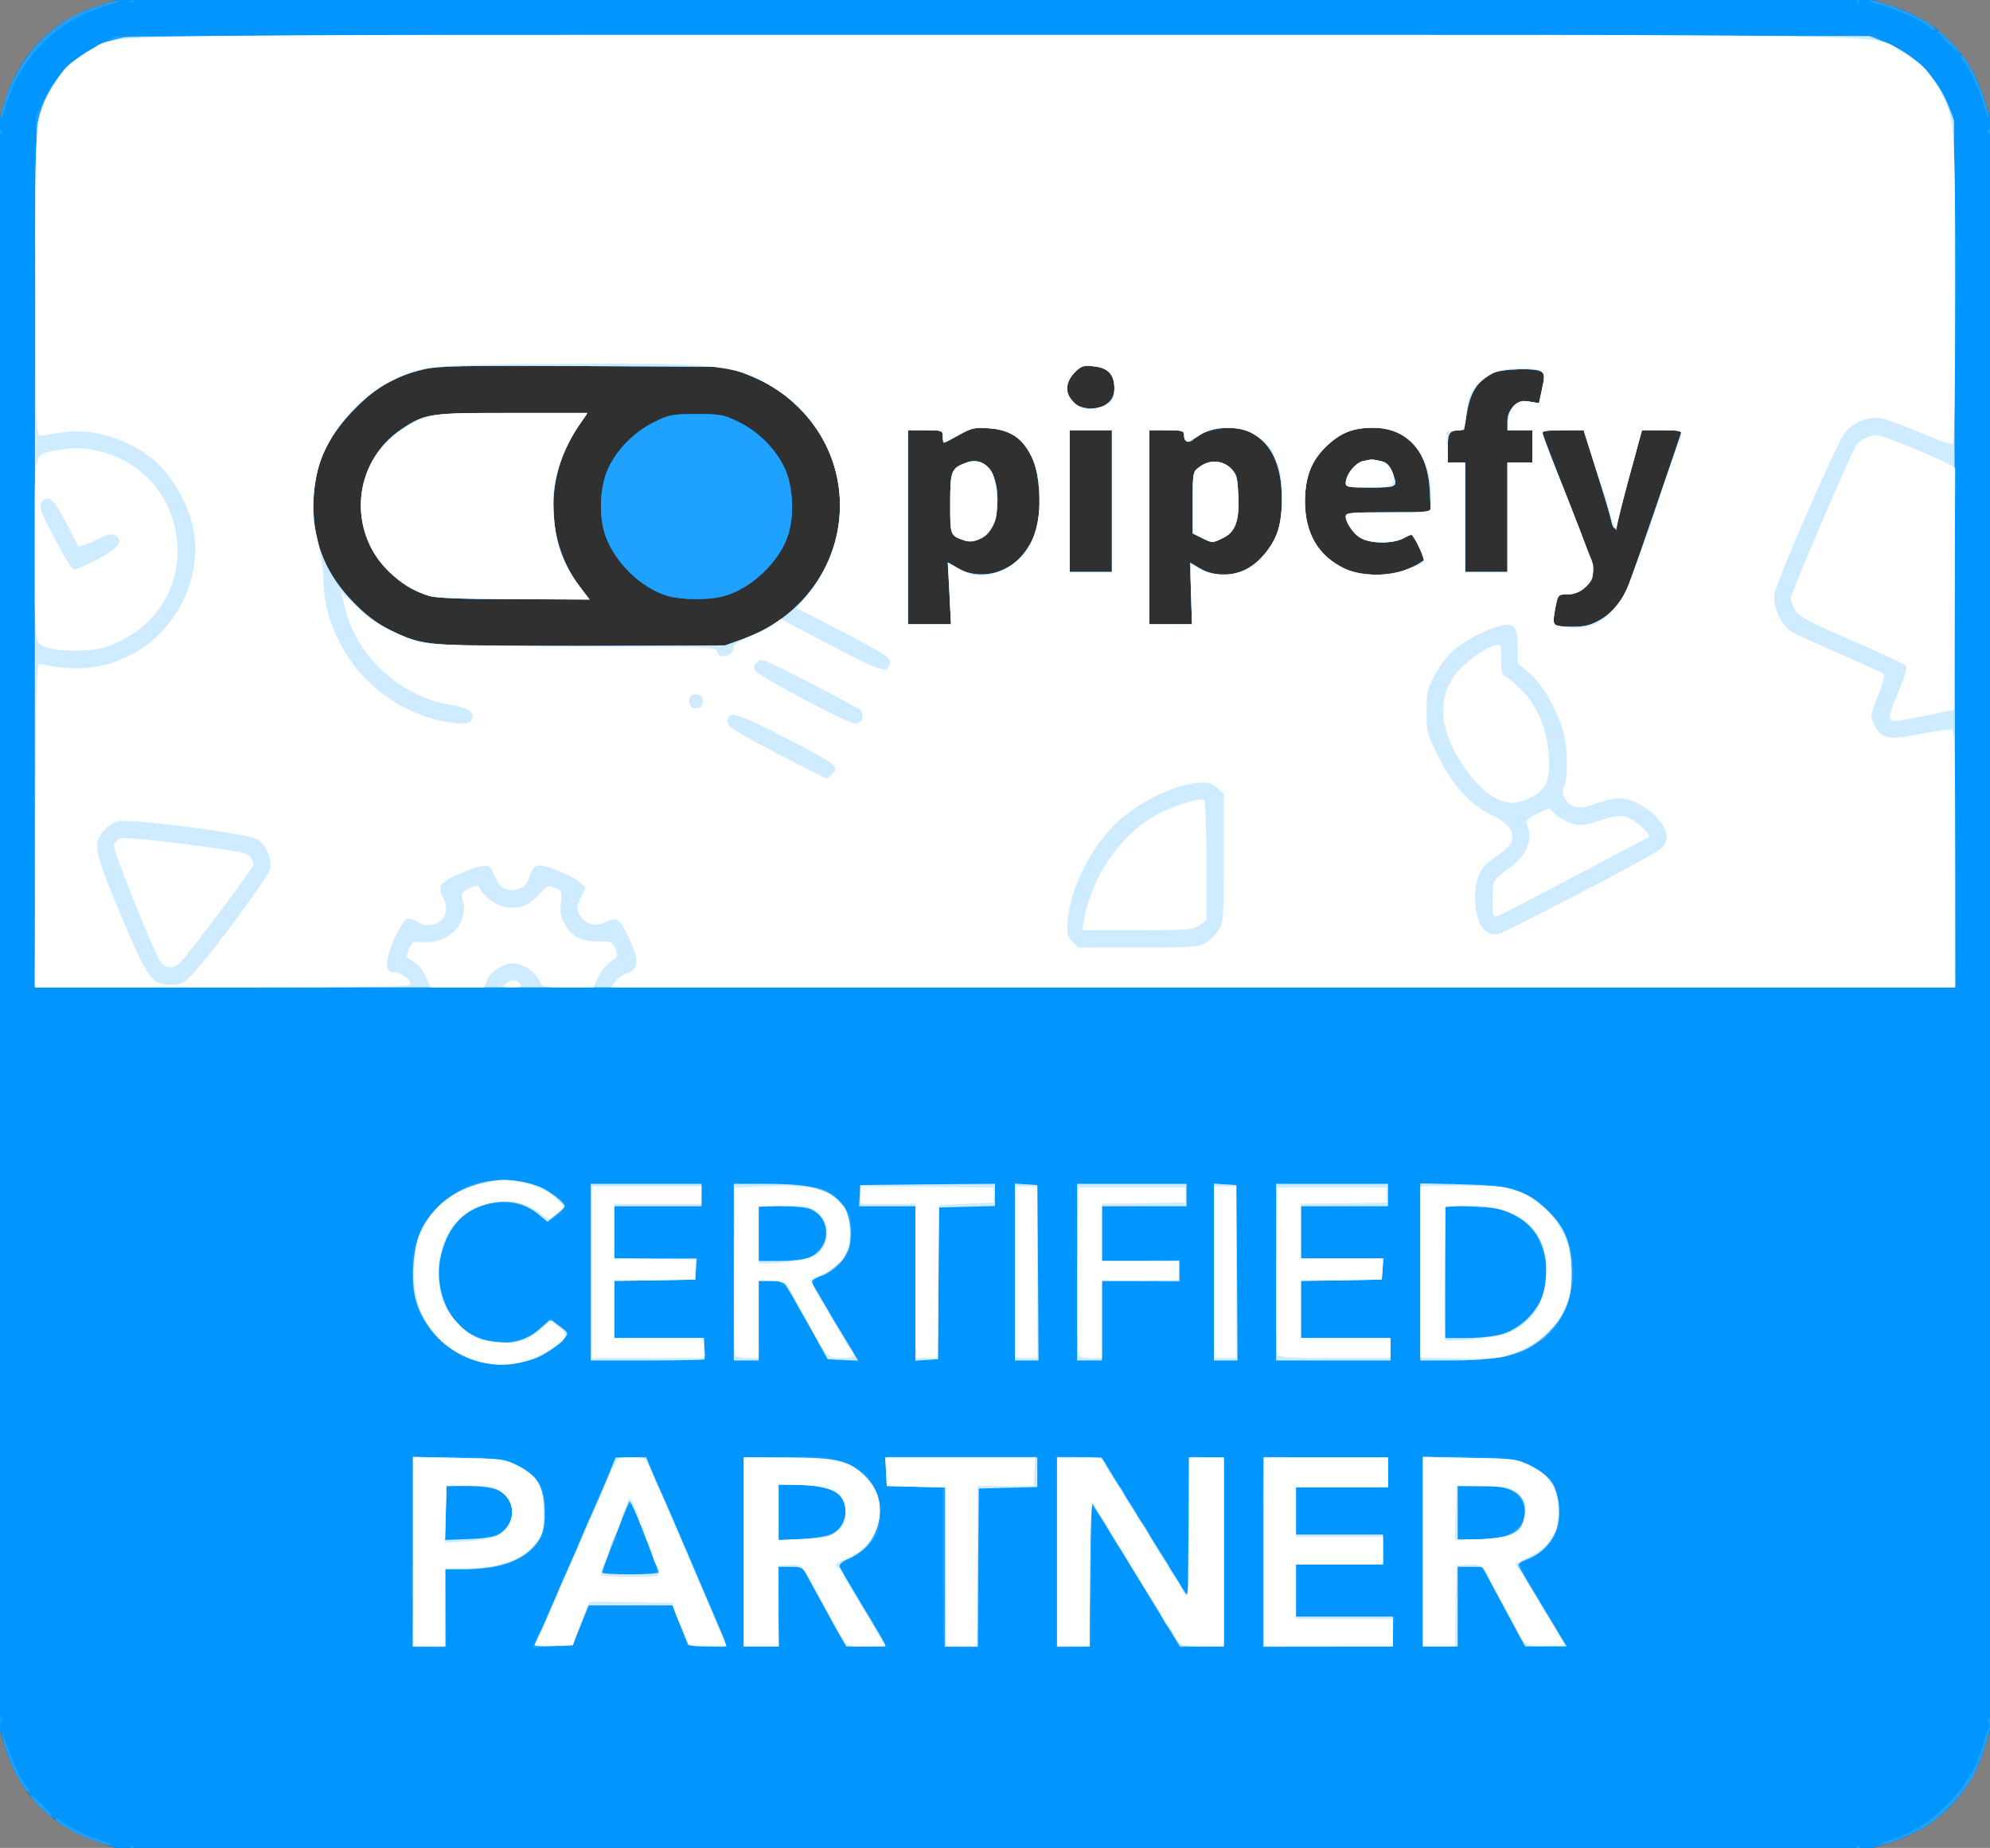 <!DOCTYPE svg PUBLIC "-//W3C//DTD SVG 20010904//EN" "http://www.w3.org/TR/2001/REC-SVG-20010904/DTD/svg10.dtd">
<svg version="1.0" xmlns="http://www.w3.org/2000/svg" width="800px" height="743px" viewBox="0 0 8000 7430" preserveAspectRatio="xMidYMid meet">
<rect x="0" y="0" width="8000" height="7430" fill="#808080" stroke="none"/>
<g id="layer101" fill="#303030" stroke="none">
 <path d="M385 7402 c-181 -61 -308 -193 -364 -376 l-21 -68 0 -3243 0 -3243 21 -68 c56 -185 191 -322 372 -379 l78 -25 3528 0 3529 0 68 21 c185 56 322 191 379 372 l25 78 0 3244 0 3244 -25 78 c-57 181 -194 316 -379 372 l-68 21 -3532 0 -3531 0 -80 -28z"/>
 </g>
<g id="layer102" fill="#0195ff" stroke="none">
 <path d="M385 7402 c-181 -61 -308 -193 -364 -376 l-21 -68 0 -3243 0 -3243 21 -68 c56 -185 191 -322 372 -379 l78 -25 3528 0 3529 0 68 21 c185 56 322 191 379 372 l25 78 0 3244 0 3244 -25 78 c-57 181 -194 316 -379 372 l-68 21 -3532 0 -3531 0 -80 -28z m2605 -4834 c401 -147 517 -633 221 -929 -63 -63 -124 -101 -220 -138 l-66 -26 -576 -3 c-497 -2 -586 -1 -645 13 -111 26 -190 70 -274 155 -119 119 -170 237 -170 395 0 153 53 278 164 390 51 52 92 82 146 109 132 64 140 65 775 63 l570 -2 75 -27z m3441 -75 c49 -26 94 -82 119 -148 16 -40 210 -605 210 -611 0 -2 -36 -4 -80 -4 l-79 0 -12 43 c-6 23 -26 97 -45 165 -18 67 -36 138 -40 157 -7 41 -19 38 -28 -7 -4 -18 -30 -106 -58 -195 l-51 -163 -85 0 c-76 0 -84 2 -79 18 2 9 50 133 106 275 112 283 114 296 59 342 -20 17 -42 25 -67 25 -37 0 -37 0 -49 56 -6 31 -9 61 -6 65 3 5 35 9 71 9 52 0 75 -5 114 -27z m-2614 -107 l-7 -125 43 25 c82 46 193 23 257 -54 53 -64 72 -133 68 -242 -6 -173 -72 -260 -204 -268 -56 -4 -69 -1 -119 27 -30 17 -57 31 -60 31 -3 0 -5 -11 -5 -25 0 -24 -2 -25 -70 -25 l-70 0 0 390 0 390 87 0 86 0 -6 -124z m971 0 l-4 -124 41 24 c84 49 188 26 259 -57 50 -59 71 -126 69 -229 -1 -131 -43 -219 -123 -260 -67 -34 -179 -22 -232 26 -20 19 -38 11 -38 -17 0 -17 -7 -19 -70 -19 l-70 0 0 390 0 390 86 0 86 0 -4 -124z m853 -91 c24 -9 54 -22 66 -31 l23 -15 -25 -49 c-14 -28 -28 -50 -31 -50 -3 0 -19 7 -35 16 -41 21 -131 20 -167 -2 -31 -18 -62 -62 -62 -88 0 -14 21 -16 171 -16 l171 0 -4 -87 c-8 -163 -90 -253 -229 -253 -76 0 -125 18 -179 67 -66 60 -93 125 -94 228 0 130 54 221 159 271 60 29 168 33 236 9z m-1171 -280 l0 -285 -85 0 -85 0 0 285 0 285 85 0 85 0 0 -285z m1590 65 l0 -220 50 0 50 0 0 -65 0 -65 -50 0 -50 0 0 -35 c0 -25 8 -44 25 -61 22 -22 32 -25 64 -19 l38 6 12 -56 c10 -43 10 -60 1 -69 -18 -18 -169 -14 -207 7 -53 29 -84 79 -96 157 -9 55 -15 70 -28 70 -42 0 -49 11 -49 71 l0 59 35 0 35 0 0 220 0 220 85 0 85 0 0 -220z m-1602 -463 c15 -14 22 -32 22 -58 0 -53 -26 -80 -82 -86 -42 -5 -50 -3 -78 25 -51 51 -34 123 33 140 42 11 77 4 105 -21z"/>
 <path d="M1725 2396 c-64 -20 -105 -45 -161 -98 -169 -160 -145 -440 48 -571 96 -65 117 -68 450 -65 l297 3 -39 57 c-131 195 -127 455 10 636 l40 52 -303 -1 c-214 0 -314 -4 -342 -13z"/>
 <path d="M2680 2395 c-103 -32 -207 -133 -245 -238 -27 -73 -25 -184 4 -259 31 -80 106 -159 189 -200 62 -31 73 -33 172 -33 99 0 110 2 172 33 83 41 158 120 189 200 28 72 31 185 6 257 -35 104 -145 209 -251 240 -61 19 -176 18 -236 0z"/>
 <path d="M3880 2174 c-61 -21 -60 -18 -60 -149 0 -134 4 -143 68 -166 70 -24 122 39 122 149 0 67 -16 117 -46 144 -22 19 -62 29 -84 22z"/>
 <path d="M4830 2162 l-35 -17 0 -124 c0 -124 0 -124 28 -144 39 -30 91 -27 125 6 24 25 27 36 30 111 5 101 -12 146 -63 170 -41 20 -42 20 -85 -2z"/>
 <path d="M5410 1943 c0 -34 39 -83 70 -89 36 -8 34 -8 71 0 22 4 34 15 44 41 27 64 26 65 -85 65 -89 0 -100 -2 -100 -17z"/>
 </g>
<g id="layer103" fill="#1ea1ff" stroke="none">
 <path d="M523 7423 c4 -3 10 -3 14 0 3 4 0 7 -7 7 -7 0 -10 -3 -7 -7z"/>
 <path d="M7463 7423 c4 -3 10 -3 14 0 3 4 0 7 -7 7 -7 0 -10 -3 -7 -7z"/>
 <path d="M365 7396 c-67 -25 -150 -74 -141 -83 3 -4 14 1 23 9 26 23 100 59 163 79 30 10 46 18 35 18 -11 0 -47 -10 -80 -23z"/>
 <path d="M7590 7401 c97 -31 163 -72 236 -145 77 -77 122 -154 150 -255 10 -34 19 -59 22 -57 8 9 -40 152 -69 203 -41 71 -109 144 -176 189 -58 38 -169 84 -201 83 -9 0 8 -8 38 -18z"/>
 <path d="M160 7265 c-24 -25 -40 -45 -34 -45 13 0 89 78 83 85 -3 2 -25 -16 -49 -40z"/>
 <path d="M84 7168 c-30 -47 -74 -159 -73 -186 0 -9 8 8 18 38 20 63 56 137 79 163 8 9 13 20 9 23 -3 3 -18 -14 -33 -38z"/>
 <path d="M1 6914 c0 -11 3 -14 6 -6 3 7 2 16 -1 19 -3 4 -6 -2 -5 -13z"/>
 <path d="M7991 6914 c0 -11 3 -14 6 -6 3 7 2 16 -1 19 -3 4 -6 -2 -5 -13z"/>
 <path d="M1655 6612 c3 -8 5 -179 5 -382 l0 -368 133 -4 c161 -4 249 7 302 40 80 51 97 82 97 182 0 106 -30 153 -126 198 -52 24 -88 29 -204 31 l-73 1 3 158 3 157 -73 0 c-56 0 -71 -3 -67 -13z m338 -441 c23 -9 43 -25 52 -44 19 -38 19 -56 0 -95 -20 -39 -98 -64 -188 -60 l-62 3 -3 108 -3 109 83 -3 c46 -2 100 -10 121 -18z"/>
 <path d="M2140 6625 c0 -4 6 -19 14 -33 14 -27 46 -96 72 -159 18 -42 37 -85 65 -148 12 -27 28 -65 35 -82 18 -42 37 -85 65 -148 12 -27 28 -63 34 -80 51 -122 46 -115 97 -115 25 0 52 -2 60 -5 8 -3 20 11 31 38 10 23 24 56 32 72 8 17 23 53 35 80 25 58 31 73 60 140 12 28 27 64 34 80 19 44 40 95 59 138 9 20 24 54 33 75 9 20 22 51 29 67 35 77 35 76 -51 73 -79 -3 -82 -5 -100 -53 -4 -11 -15 -40 -24 -65 l-16 -45 -165 -3 -165 -2 -14 27 c-7 16 -16 37 -20 48 -5 11 -15 37 -24 58 l-17 37 -64 0 c-35 0 -70 3 -79 6 -9 3 -16 3 -16 -1z m500 -312 c0 -10 -6 -30 -14 -45 -8 -15 -17 -40 -21 -57 -4 -17 -11 -33 -16 -36 -5 -4 -9 -14 -9 -23 0 -9 -7 -30 -15 -46 -8 -15 -15 -34 -15 -42 0 -23 -17 -24 -27 -1 -27 56 -43 96 -43 106 0 6 -4 19 -9 29 -19 38 -32 69 -40 100 l-10 32 110 0 c97 0 109 -2 109 -17z"/>
 <path d="M3794 6621 c-2 -2 -4 -147 -4 -322 l0 -318 -112 -3 -113 -3 -3 -60 -3 -60 306 0 305 0 0 62 0 62 -117 3 -118 3 0 320 0 320 -68 0 c-38 0 -70 -2 -73 -4z"/>
 <path d="M4245 6240 l0 -385 93 1 c103 2 93 -4 137 81 9 18 23 37 31 44 8 6 14 16 14 22 0 5 11 25 25 43 14 18 25 37 25 42 0 5 6 15 14 21 8 7 21 26 30 44 20 40 35 63 63 104 13 17 23 35 23 39 0 4 11 22 25 40 14 18 25 37 25 42 0 5 7 15 15 22 13 11 15 -20 15 -270 0 -253 2 -282 16 -276 9 3 40 6 70 6 l54 0 0 380 0 380 -74 0 c-41 0 -81 2 -88 5 -9 4 -20 -5 -28 -22 -8 -15 -24 -41 -35 -58 -12 -16 -25 -37 -28 -45 -4 -8 -16 -28 -27 -45 -11 -16 -23 -37 -27 -45 -3 -8 -16 -28 -27 -45 -24 -34 -42 -64 -52 -85 -4 -8 -17 -28 -28 -45 -25 -36 -42 -63 -55 -90 -5 -11 -21 -35 -35 -54 l-26 -34 -2 282 -3 282 -70 2 -70 2 0 -385z"/>
 <path d="M5075 6237 c0 -318 2 -386 13 -382 8 3 121 5 253 5 l239 0 0 60 0 60 -185 0 -185 0 0 95 0 95 175 0 175 0 0 60 0 60 -175 0 -175 0 0 105 0 105 198 0 199 0 -5 58 c-2 31 -5 58 -6 59 -1 1 -119 3 -261 5 l-260 3 0 -388z"/>
 <path d="M2990 6240 l0 -380 133 -2 c72 -1 152 -1 177 0 58 3 148 39 182 72 49 49 71 160 46 230 -13 37 -67 89 -115 111 -41 19 -41 19 -27 46 8 16 24 42 34 58 11 17 24 39 30 50 6 11 19 34 30 50 11 17 23 37 27 45 3 8 17 32 30 52 13 21 23 40 23 43 0 3 -36 5 -79 5 l-79 0 -23 -37 c-13 -21 -33 -56 -44 -78 -12 -22 -36 -67 -54 -100 -18 -33 -38 -70 -45 -82 -9 -19 -19 -23 -58 -23 l-48 0 0 160 0 160 -70 0 -70 0 0 -380z m327 -66 c67 -19 91 -57 77 -120 -14 -55 -55 -75 -171 -82 l-93 -5 0 112 0 111 66 0 c36 0 91 -7 121 -16z"/>
 <path d="M5720 6238 l0 -383 148 1 c197 1 246 9 309 50 70 44 83 68 90 156 4 64 2 79 -19 118 -21 40 -77 83 -133 103 -9 3 10 48 45 102 11 17 24 39 30 50 6 11 19 34 30 50 11 17 24 39 30 50 6 11 19 35 30 53 l20 33 -87 -3 -88 -3 -32 -60 c-17 -33 -43 -82 -58 -110 -14 -27 -37 -71 -51 -97 -24 -48 -25 -48 -74 -48 l-50 0 0 160 0 160 -70 0 -70 0 0 -382z m368 -85 c41 -33 51 -68 32 -112 -19 -46 -64 -65 -167 -69 l-93 -4 0 112 0 113 95 -5 c88 -5 99 -8 133 -35z"/>
 <path d="M1925 5477 c-78 -27 -124 -54 -167 -98 -72 -73 -102 -150 -101 -265 0 -79 6 -105 41 -184 21 -47 99 -119 167 -154 104 -52 254 -41 364 28 51 32 52 55 6 88 l-35 25 -34 -32 c-36 -34 -73 -47 -141 -49 -187 -6 -310 189 -241 387 7 21 18 43 24 49 7 7 12 17 12 23 0 20 49 58 110 85 35 16 118 19 163 6 22 -6 57 -28 80 -48 l40 -38 34 26 c18 14 33 29 33 34 0 21 -68 78 -119 99 -61 26 -187 35 -236 18z"/>
 <path d="M2375 5115 l0 -355 223 0 222 0 0 45 0 45 -175 0 -175 0 0 105 0 105 166 0 165 0 -3 43 -3 42 -162 3 -163 2 0 115 0 115 179 0 179 0 4 41 c2 22 2 42 -1 45 -2 2 -106 4 -230 4 l-226 0 0 -355z"/>
 <path d="M2950 5114 l0 -356 168 4 c191 5 221 15 275 89 27 36 31 50 30 103 0 35 -7 73 -16 89 -21 40 -73 84 -108 91 -32 6 -40 35 -14 56 8 7 15 17 15 22 0 8 46 88 102 176 9 15 24 39 32 55 l14 27 -58 0 c-63 0 -70 -5 -112 -90 -10 -19 -29 -53 -43 -75 -13 -22 -32 -56 -41 -75 -28 -60 -52 -80 -101 -80 l-43 0 0 160 0 160 -50 0 -50 0 0 -356z m334 -83 c30 -29 36 -42 36 -77 0 -78 -49 -104 -197 -104 l-73 0 0 111 0 111 99 -4 c98 -3 100 -4 135 -37z"/>
 <path d="M3680 5161 l0 -311 -113 0 -113 0 2 -42 2 -43 271 -3 271 -2 0 45 0 44 -112 3 -113 3 -2 305 -2 305 -46 3 -45 3 0 -310z"/>
 <path d="M4080 5114 l0 -355 45 3 45 3 3 353 2 352 -47 0 -48 0 0 -356z"/>
 <path d="M4330 5115 l0 -355 220 0 220 0 0 45 0 45 -170 0 -170 0 0 111 0 110 158 -3 157 -3 0 45 0 45 -157 -3 -158 -3 0 160 0 161 -50 0 -50 0 0 -355z"/>
 <path d="M4880 5114 l0 -355 45 3 45 3 3 353 2 352 -47 0 -48 0 0 -356z"/>
 <path d="M5130 5115 l0 -355 225 0 225 0 0 45 0 45 -175 0 -175 0 0 105 0 105 166 0 165 0 -3 43 -3 42 -162 3 -163 2 0 115 0 115 180 0 180 0 0 45 0 45 -230 0 -230 0 0 -355z"/>
 <path d="M5710 5115 l0 -356 156 2 c142 1 164 3 232 27 58 21 86 38 120 72 113 117 139 270 69 419 -22 49 -73 111 -90 111 -6 0 -20 8 -31 19 -45 40 -139 59 -303 60 l-153 2 0 -356z m333 248 c53 -15 124 -79 151 -136 26 -57 28 -141 4 -207 -30 -79 -52 -105 -113 -136 -46 -22 -73 -27 -165 -32 l-110 -5 0 267 0 267 94 -2 c51 -2 114 -9 139 -16z"/>
 <path d="M142 2218 l3 -1753 35 -69 c45 -90 126 -171 216 -216 l69 -35 3535 0 3535 0 70 35 c91 46 172 126 216 216 l34 69 3 1753 2 1752 -3860 0 -3860 0 2 -1752z m2848 350 c401 -147 517 -633 221 -929 -63 -63 -124 -101 -220 -138 l-66 -26 -576 -3 c-497 -2 -586 -1 -645 13 -111 26 -190 70 -274 155 -119 119 -170 237 -170 395 0 153 53 278 164 390 51 52 92 82 146 109 132 64 140 65 775 63 l570 -2 75 -27z m3441 -75 c49 -26 94 -82 119 -148 16 -40 210 -605 210 -611 0 -2 -36 -4 -80 -4 l-79 0 -12 43 c-6 23 -26 97 -45 165 -18 67 -36 138 -40 157 -7 41 -19 38 -28 -7 -4 -18 -30 -106 -58 -195 l-51 -163 -85 0 c-76 0 -84 2 -79 18 2 9 50 133 106 275 112 283 114 296 59 342 -20 17 -42 25 -67 25 -37 0 -37 0 -49 56 -6 31 -9 61 -6 65 3 5 35 9 71 9 52 0 75 -5 114 -27z m-2614 -107 l-7 -125 43 25 c82 46 193 23 257 -54 53 -64 72 -133 68 -242 -6 -173 -72 -260 -204 -268 -56 -4 -69 -1 -119 27 -30 17 -57 31 -60 31 -3 0 -5 -11 -5 -25 0 -24 -2 -25 -70 -25 l-70 0 0 390 0 390 87 0 86 0 -6 -124z m971 0 l-4 -124 41 24 c84 49 188 26 259 -57 50 -59 71 -126 69 -229 -1 -131 -43 -219 -123 -260 -67 -34 -179 -22 -232 26 -20 19 -38 11 -38 -17 0 -17 -7 -19 -70 -19 l-70 0 0 390 0 390 86 0 86 0 -4 -124z m853 -91 c24 -9 54 -22 66 -31 l23 -15 -25 -49 c-14 -28 -28 -50 -31 -50 -3 0 -19 7 -35 16 -41 21 -131 20 -167 -2 -31 -18 -62 -62 -62 -88 0 -14 21 -16 171 -16 l171 0 -4 -87 c-8 -163 -90 -253 -229 -253 -76 0 -125 18 -179 67 -66 60 -93 125 -94 228 0 130 54 221 159 271 60 29 168 33 236 9z m-1171 -280 l0 -285 -85 0 -85 0 0 285 0 285 85 0 85 0 0 -285z m1590 65 l0 -220 50 0 50 0 0 -65 0 -65 -50 0 -50 0 0 -35 c0 -25 8 -44 25 -61 22 -22 32 -25 64 -19 l38 6 12 -56 c10 -43 10 -60 1 -69 -18 -18 -169 -14 -207 7 -53 29 -84 79 -96 157 -9 55 -15 70 -28 70 -42 0 -49 11 -49 71 l0 59 35 0 35 0 0 220 0 220 85 0 85 0 0 -220z m-1602 -463 c15 -14 22 -32 22 -58 0 -53 -26 -80 -82 -86 -42 -5 -50 -3 -78 25 -51 51 -34 123 33 140 42 11 77 4 105 -21z"/>
 <path d="M1725 2396 c-64 -20 -105 -45 -161 -98 -169 -160 -145 -440 48 -571 96 -65 117 -68 450 -65 l297 3 -39 57 c-131 195 -127 455 10 636 l40 52 -303 -1 c-214 0 -314 -4 -342 -13z"/>
 <path d="M2680 2395 c-103 -32 -207 -133 -245 -238 -27 -73 -25 -184 4 -259 31 -80 106 -159 189 -200 62 -31 73 -33 172 -33 99 0 110 2 172 33 83 41 158 120 189 200 28 72 31 185 6 257 -35 104 -145 209 -251 240 -61 19 -176 18 -236 0z"/>
 <path d="M3880 2174 c-61 -21 -60 -18 -60 -149 0 -134 4 -143 68 -166 70 -24 122 39 122 149 0 67 -16 117 -46 144 -22 19 -62 29 -84 22z"/>
 <path d="M4830 2162 l-35 -17 0 -124 c0 -124 0 -124 28 -144 39 -30 91 -27 125 6 24 25 27 36 30 111 5 101 -12 146 -63 170 -41 20 -42 20 -85 -2z"/>
 <path d="M5410 1943 c0 -34 39 -83 70 -89 36 -8 34 -8 71 0 22 4 34 15 44 41 27 64 26 65 -85 65 -89 0 -100 -2 -100 -17z"/>
 <path d="M0 530 c0 -7 3 -10 7 -7 3 4 3 10 0 14 -4 3 -7 0 -7 -7z"/>
 <path d="M7990 530 c0 -7 3 -10 7 -7 3 4 3 10 0 14 -4 3 -7 0 -7 -7z"/>
 <path d="M6 453 c40 -166 140 -304 277 -382 51 -29 186 -75 194 -67 3 2 -21 12 -53 21 -193 56 -343 206 -399 398 -17 58 -31 80 -19 30z"/>
 <path d="M7975 424 c-18 -64 -58 -149 -83 -177 -8 -9 -13 -20 -9 -23 11 -11 67 91 92 170 14 43 24 81 21 83 -2 3 -12 -22 -21 -53z"/>
 <path d="M7825 170 c-21 -22 -36 -42 -34 -45 3 -2 25 16 49 40 24 25 40 45 34 45 -5 0 -27 -18 -49 -40z"/>
 <path d="M7755 110 c-11 -17 -120 -68 -184 -86 -34 -10 -59 -19 -57 -22 9 -9 152 40 203 70 52 29 73 48 54 48 -5 0 -13 -5 -16 -10z"/>
 <path d="M523 3 c4 -3 10 -3 14 0 3 4 0 7 -7 7 -7 0 -10 -3 -7 -7z"/>
 <path d="M7463 3 c4 -3 10 -3 14 0 3 4 0 7 -7 7 -7 0 -10 -3 -7 -7z"/>
 </g>
<g id="layer104" fill="#cfebff" stroke="none">
 <path d="M1660 6239 l0 -381 183 4 c175 3 184 4 237 30 72 36 102 81 108 159 6 82 -4 124 -40 165 -56 64 -151 94 -295 94 l-63 0 0 155 0 155 -65 0 -65 0 0 -381z m351 -72 c69 -46 61 -147 -13 -178 -19 -8 -69 -14 -118 -14 l-85 0 -3 109 -3 108 98 -4 c71 -3 105 -9 124 -21z"/>
 <path d="M2150 6616 c0 -3 13 -35 30 -70 16 -36 41 -94 56 -128 14 -35 37 -87 50 -116 13 -29 36 -80 50 -115 14 -34 38 -89 53 -122 15 -33 41 -93 57 -132 l29 -73 61 0 62 0 15 38 c8 20 27 64 42 97 36 77 265 616 265 621 0 3 -34 4 -77 2 l-76 -3 -32 -80 -32 -80 -169 0 -168 0 -32 80 -33 80 -75 3 c-42 2 -76 1 -76 -2z m498 -294 c-1 -5 -27 -72 -57 -151 -30 -78 -57 -138 -61 -134 -7 9 -110 275 -110 286 0 4 52 7 116 7 64 0 114 -4 112 -8z"/>
 <path d="M2990 6240 l0 -380 168 0 c205 0 257 12 318 74 54 54 71 110 56 185 -15 69 -50 115 -112 143 -34 15 -48 28 -45 37 3 8 46 81 95 163 50 82 90 151 90 154 0 2 -36 4 -79 4 l-79 0 -35 -62 c-53 -96 -82 -148 -113 -205 -28 -53 -28 -53 -76 -53 l-48 0 0 160 0 160 -70 0 -70 0 0 -380z m353 -71 c55 -25 74 -105 37 -152 -24 -30 -90 -47 -185 -47 l-65 0 0 111 0 112 93 -5 c50 -3 105 -11 120 -19z"/>
 <path d="M3800 6300 l0 -319 -117 -3 -118 -3 -3 -57 -3 -58 306 0 305 0 0 60 0 59 -117 3 -118 3 -3 318 -2 317 -65 0 -65 0 0 -320z"/>
 <path d="M4250 6240 l0 -380 89 0 89 0 173 280 174 281 3 -281 2 -280 70 0 70 0 0 380 0 380 -88 0 -88 0 -179 -292 -180 -293 -3 293 -2 292 -65 0 -65 0 0 -380z"/>
 <path d="M5080 6240 l0 -380 250 0 250 0 0 60 0 60 -185 0 -185 0 0 95 0 95 175 0 175 0 0 60 0 60 -175 0 -175 0 0 105 0 105 195 0 195 0 0 60 0 60 -260 0 -260 0 0 -380z"/>
 <path d="M5720 6239 l0 -381 188 4 c182 3 188 4 245 31 73 36 106 83 114 161 10 99 -41 185 -132 217 -19 7 -34 18 -31 24 2 6 47 82 99 168 l95 157 -83 0 -83 0 -87 -160 -86 -160 -50 0 -49 0 0 160 0 160 -70 0 -70 0 0 -381z m319 -60 c64 -13 91 -45 91 -104 0 -73 -60 -105 -197 -105 l-73 0 0 110 0 110 65 0 c35 0 87 -5 114 -11z"/>
 <path d="M1925 5475 c-121 -31 -229 -140 -256 -259 -18 -81 -8 -200 23 -266 79 -172 300 -252 483 -176 34 15 95 63 95 76 0 5 -16 21 -35 35 l-34 27 -38 -31 c-55 -44 -119 -58 -190 -43 -105 22 -170 89 -199 205 -21 79 -6 173 36 240 79 126 256 155 360 60 l40 -35 35 22 c19 12 35 26 35 32 0 18 -64 71 -115 94 -66 30 -163 38 -240 19z"/>
 <path d="M2375 5115 l0 -355 223 0 222 0 0 45 0 45 -175 0 -175 0 0 105 0 105 166 0 165 0 -3 43 -3 42 -162 3 -163 2 0 115 0 115 179 0 179 0 4 41 c2 22 2 42 -1 45 -2 2 -106 4 -230 4 l-226 0 0 -355z"/>
 <path d="M2950 5115 l0 -355 130 0 c189 0 260 21 313 91 22 31 33 101 23 154 -9 48 -65 108 -116 125 -29 10 -39 18 -35 28 3 8 46 82 95 164 l90 149 -62 -3 -61 -3 -49 -90 c-27 -49 -68 -120 -89 -157 l-40 -68 -49 0 -50 0 0 160 0 160 -50 0 -50 0 0 -355z m304 -59 c90 -38 90 -162 -1 -197 -13 -5 -65 -9 -114 -9 l-89 0 0 110 0 110 85 0 c51 0 99 -6 119 -14z"/>
 <path d="M3680 5161 l0 -311 -113 0 -113 0 2 -42 2 -43 271 -3 271 -2 0 45 0 44 -112 3 -113 3 -2 305 -2 305 -46 3 -45 3 0 -310z"/>
 <path d="M4080 5114 l0 -355 45 3 45 3 3 353 2 352 -47 0 -48 0 0 -356z"/>
 <path d="M4330 5115 l0 -355 220 0 220 0 0 45 0 45 -170 0 -170 0 0 110 0 110 155 0 155 0 0 40 0 40 -155 0 -155 0 0 160 0 160 -50 0 -50 0 0 -355z"/>
 <path d="M4880 5114 l0 -355 45 3 45 3 3 353 2 352 -47 0 -48 0 0 -356z"/>
 <path d="M5130 5115 l0 -355 225 0 225 0 0 45 0 45 -175 0 -175 0 0 105 0 105 166 0 165 0 -3 43 -3 42 -162 3 -163 2 0 115 0 115 180 0 180 0 0 45 0 45 -230 0 -230 0 0 -355z"/>
 <path d="M5710 5114 l0 -356 168 4 c197 6 249 21 332 95 76 68 103 128 108 238 5 106 -16 176 -73 242 -84 99 -186 133 -397 133 l-138 0 0 -356z m329 250 c74 -22 144 -91 165 -163 19 -66 20 -101 3 -167 -18 -70 -59 -118 -125 -151 -49 -24 -72 -28 -164 -32 l-108 -3 0 266 0 266 88 0 c51 0 111 -7 141 -16z"/>
 <path d="M140 2261 c0 -1120 4 -1727 10 -1762 34 -178 172 -316 351 -349 36 -7 1214 -9 3534 -8 l3480 3 60 24 c120 47 213 140 258 258 l22 58 3 1743 2 1742 -3860 0 -3860 0 0 -1709z m2850 307 c401 -147 517 -633 221 -929 -63 -63 -124 -101 -220 -138 l-66 -26 -576 -3 c-497 -2 -586 -1 -645 13 -111 26 -190 70 -274 155 -119 119 -170 237 -170 395 0 153 53 278 164 390 51 52 92 82 146 109 132 64 140 65 775 63 l570 -2 75 -27z m3441 -75 c49 -26 94 -82 119 -148 16 -40 210 -605 210 -611 0 -2 -36 -4 -80 -4 l-79 0 -12 43 c-6 23 -26 97 -45 165 -18 67 -36 138 -40 157 -7 41 -19 38 -28 -7 -4 -18 -30 -106 -58 -195 l-51 -163 -85 0 c-76 0 -84 2 -79 18 2 9 50 133 106 275 112 283 114 296 59 342 -20 17 -42 25 -67 25 -37 0 -37 0 -49 56 -6 31 -9 61 -6 65 3 5 35 9 71 9 52 0 75 -5 114 -27z m-2614 -107 l-7 -125 43 25 c82 46 193 23 257 -54 53 -64 72 -133 68 -242 -6 -173 -72 -260 -204 -268 -56 -4 -69 -1 -119 27 -30 17 -57 31 -60 31 -3 0 -5 -11 -5 -25 0 -24 -2 -25 -70 -25 l-70 0 0 390 0 390 87 0 86 0 -6 -124z m971 0 l-4 -124 41 24 c84 49 188 26 259 -57 50 -59 71 -126 69 -229 -1 -131 -43 -219 -123 -260 -67 -34 -179 -22 -232 26 -20 19 -38 11 -38 -17 0 -17 -7 -19 -70 -19 l-70 0 0 390 0 390 86 0 86 0 -4 -124z m853 -91 c24 -9 54 -22 66 -31 l23 -15 -25 -49 c-14 -28 -28 -50 -31 -50 -3 0 -19 7 -35 16 -41 21 -131 20 -167 -2 -31 -18 -62 -62 -62 -88 0 -14 21 -16 171 -16 l171 0 -4 -87 c-8 -163 -90 -253 -229 -253 -76 0 -125 18 -179 67 -66 60 -93 125 -94 228 0 130 54 221 159 271 60 29 168 33 236 9z m-1171 -280 l0 -285 -85 0 -85 0 0 285 0 285 85 0 85 0 0 -285z m1590 65 l0 -220 50 0 50 0 0 -65 0 -65 -50 0 -50 0 0 -35 c0 -25 8 -44 25 -61 22 -22 32 -25 64 -19 l38 6 12 -56 c10 -43 10 -60 1 -69 -18 -18 -169 -14 -207 7 -53 29 -84 79 -96 157 -9 55 -15 70 -28 70 -42 0 -49 11 -49 71 l0 59 35 0 35 0 0 220 0 220 85 0 85 0 0 -220z m-1602 -463 c15 -14 22 -32 22 -58 0 -53 -26 -80 -82 -86 -42 -5 -50 -3 -78 25 -51 51 -34 123 33 140 42 11 77 4 105 -21z"/>
 <path d="M1725 2396 c-64 -20 -105 -45 -161 -98 -169 -160 -145 -440 48 -571 96 -65 117 -68 450 -65 l297 3 -39 57 c-131 195 -127 455 10 636 l40 52 -303 -1 c-214 0 -314 -4 -342 -13z"/>
 <path d="M3880 2174 c-61 -21 -60 -18 -60 -149 0 -134 4 -143 68 -166 70 -24 122 39 122 149 0 67 -16 117 -46 144 -22 19 -62 29 -84 22z"/>
 <path d="M4830 2162 l-35 -17 0 -124 c0 -124 0 -124 28 -144 39 -30 91 -27 125 6 24 25 27 36 30 111 5 101 -12 146 -63 170 -41 20 -42 20 -85 -2z"/>
 <path d="M5410 1943 c0 -34 39 -83 70 -89 36 -8 34 -8 71 0 22 4 34 15 44 41 27 64 26 65 -85 65 -89 0 -100 -2 -100 -17z"/>
 </g>
<g id="layer105" fill="#ffffff" stroke="none">
 <path d="M1660 6239 l0 -381 183 4 c175 4 184 5 238 32 84 43 104 79 104 186 0 85 -1 88 -37 132 -50 61 -143 93 -270 93 l-88 0 0 158 0 157 -65 0 -65 0 0 -381z m344 -68 c75 -47 73 -141 -3 -181 -27 -13 -57 -18 -121 -16 l-85 1 -3 114 -3 114 91 -6 c66 -4 100 -11 124 -26z"/>
 <path d="M2150 6614 c0 -3 7 -18 14 -32 8 -15 23 -45 32 -67 29 -70 55 -129 69 -160 7 -16 21 -48 31 -70 40 -94 56 -132 69 -160 7 -16 21 -48 31 -70 90 -212 78 -195 143 -195 62 0 51 -12 103 110 11 25 25 59 33 75 7 17 20 46 28 65 8 19 22 51 30 70 34 78 48 112 60 143 8 17 21 48 30 67 9 19 25 58 37 85 12 28 25 59 30 70 5 11 14 32 20 48 l10 27 -76 0 c-62 0 -76 -3 -80 -17 -4 -10 -15 -38 -26 -63 -12 -25 -24 -56 -28 -70 l-6 -25 -167 -3 -167 -2 -12 27 c-6 16 -21 55 -33 88 l-22 60 -76 3 c-43 2 -77 0 -77 -4z m500 -293 c0 -11 -4 -22 -9 -26 -5 -3 -12 -19 -16 -36 -4 -17 -13 -42 -21 -57 -8 -15 -14 -35 -14 -44 0 -9 -4 -20 -10 -23 -5 -3 -10 -14 -10 -23 -1 -9 -9 -35 -20 -57 -16 -34 -20 -37 -25 -20 -4 11 -11 28 -16 37 -5 10 -9 23 -9 29 0 11 -22 67 -41 101 -5 10 -9 23 -9 30 -1 7 -9 31 -20 53 -10 22 -16 43 -14 47 3 5 57 8 120 8 106 0 114 -1 114 -19z"/>
 <path d="M2990 6239 l0 -380 173 2 c191 2 236 11 296 58 67 53 92 128 71 209 -16 60 -80 129 -132 143 -38 10 -47 22 -27 34 5 4 15 17 20 28 5 12 18 36 29 52 11 17 24 39 30 50 6 11 19 34 30 50 11 17 24 39 30 50 6 11 19 35 30 53 l20 32 -78 0 c-90 0 -69 23 -200 -222 -56 -105 -60 -109 -109 -106 l-45 3 1 163 2 162 -71 0 -70 0 0 -381z m374 -82 c31 -24 36 -33 36 -70 0 -83 -47 -113 -183 -116 l-87 -2 0 112 0 111 99 -4 c89 -3 102 -6 135 -31z"/>
 <path d="M3800 6300 l0 -319 -117 -3 -118 -3 -3 -57 -3 -58 301 0 301 0 -3 58 -3 57 -113 0 -112 0 0 323 0 322 -65 0 -65 0 0 -320z"/>
 <path d="M4250 6240 l0 -380 90 0 c84 0 91 2 100 23 11 25 26 49 57 94 13 17 23 35 23 39 0 4 11 22 25 40 14 18 25 37 25 42 0 5 6 15 14 21 8 7 21 26 30 44 20 40 35 63 63 104 13 17 23 35 23 39 0 4 11 22 25 40 14 18 25 37 25 42 0 5 7 15 15 22 13 11 15 -20 15 -269 l0 -281 70 0 70 0 0 380 0 380 -83 0 c-69 0 -87 -3 -100 -18 -10 -10 -17 -23 -17 -29 0 -6 -6 -16 -14 -22 -8 -7 -22 -26 -31 -44 -23 -45 -37 -68 -61 -102 -11 -17 -24 -37 -27 -45 -4 -8 -16 -28 -27 -45 -11 -16 -23 -37 -27 -45 -3 -8 -16 -28 -27 -45 -25 -35 -43 -64 -52 -85 -4 -8 -17 -28 -29 -45 -12 -16 -26 -39 -31 -50 -6 -13 -10 85 -12 278 l-2 297 -65 0 -65 0 0 -380z"/>
 <path d="M5080 6240 l0 -380 250 0 250 0 0 60 0 60 -185 0 -185 0 0 100 0 100 175 0 175 0 0 55 0 55 -175 0 -175 0 0 110 0 110 195 0 195 0 0 55 0 55 -260 0 -260 0 0 -380z"/>
 <path d="M5720 6239 l0 -381 188 4 c184 3 188 4 246 33 83 42 109 83 110 178 0 63 -3 77 -28 115 -21 30 -46 50 -88 70 l-58 29 18 24 c10 13 22 31 25 39 4 8 16 29 27 45 11 17 24 39 30 50 6 11 19 34 30 50 11 17 24 39 30 50 6 11 17 31 25 45 l14 25 -70 3 c-83 3 -92 -2 -126 -73 -14 -27 -40 -77 -59 -110 -18 -33 -41 -77 -50 -98 -18 -40 -40 -51 -95 -45 l-34 3 -3 163 -2 162 -65 0 -65 0 0 -381z m351 -67 c39 -15 46 -24 59 -81 6 -24 4 -43 -5 -61 -22 -43 -56 -54 -168 -54 l-102 -1 -3 108 -3 108 92 -2 c53 -1 108 -8 130 -17z"/>
 <path d="M1945 5479 c-181 -42 -286 -182 -280 -372 3 -105 15 -147 58 -208 54 -78 121 -119 230 -144 54 -13 80 -14 127 -5 69 12 135 44 166 79 l21 25 -25 23 c-14 13 -29 23 -33 23 -5 0 -29 -14 -53 -32 -57 -39 -128 -48 -210 -24 -108 32 -178 130 -183 258 -3 100 17 156 80 221 46 48 59 56 114 67 35 7 83 10 108 8 44 -5 61 -14 121 -63 l32 -26 31 26 c40 34 31 52 -46 97 -91 52 -172 67 -258 47z"/>
 <path d="M5853 5462 l-143 -3 0 -344 0 -345 133 -2 c175 -2 202 0 263 23 74 28 137 87 176 167 29 58 33 77 34 151 1 47 -3 97 -9 111 -29 72 -39 89 -81 131 -49 51 -128 94 -191 106 -22 5 -104 7 -182 5z m194 -97 c104 -34 162 -115 168 -237 5 -87 -15 -150 -63 -201 -52 -55 -163 -87 -273 -79 l-68 5 -3 264 c-2 146 -1 267 2 270 10 11 187 -6 237 -22z"/>
 <path d="M2380 5115 l0 -345 220 0 220 0 0 35 0 35 -175 0 -175 0 0 110 0 110 163 2 162 3 0 40 0 40 -162 3 -163 2 0 115 0 115 180 0 180 0 0 40 0 40 -225 0 -225 0 0 -345z"/>
 <path d="M2955 5447 c-3 -6 -4 -161 -3 -342 l3 -330 135 -5 c177 -7 249 13 298 79 40 55 38 170 -4 220 -18 21 -79 60 -122 77 -5 2 17 48 38 79 11 17 27 44 35 60 9 17 24 44 35 60 11 17 24 40 29 52 5 11 15 24 20 28 6 3 11 13 11 21 0 10 -13 14 -49 14 -56 0 -57 -1 -149 -170 -14 -25 -32 -58 -40 -75 -27 -55 -42 -65 -94 -65 l-48 0 0 155 0 155 -45 0 c-27 0 -48 -5 -50 -13z m250 -378 c33 -6 68 -17 78 -24 49 -34 57 -120 14 -162 -30 -31 -72 -39 -169 -35 l-78 4 0 114 0 114 48 0 c27 0 75 -5 107 -11z"/>
 <path d="M3680 5150 l0 -310 -110 0 -110 0 0 -35 0 -35 268 2 267 3 0 30 0 30 -110 5 -110 5 -3 308 -2 307 -45 0 -45 0 0 -310z"/>
 <path d="M4080 5115 l0 -345 45 0 45 0 0 345 0 345 -45 0 -45 0 0 -345z"/>
 <path d="M4335 5447 c-3 -6 -4 -161 -3 -342 l3 -330 215 0 215 0 0 30 0 30 -167 3 -168 2 0 115 0 115 155 0 155 0 0 40 0 40 -155 0 -155 0 0 155 0 155 -45 0 c-27 0 -48 -5 -50 -13z"/>
 <path d="M4880 5115 l0 -345 45 0 45 0 0 345 0 345 -45 0 -45 0 0 -345z"/>
 <path d="M5135 5447 c-3 -6 -4 -161 -3 -342 l3 -330 220 0 220 0 0 30 0 30 -172 3 -173 2 0 110 0 110 166 0 165 0 -3 43 -3 42 -162 3 -163 2 0 115 0 115 180 0 180 0 0 40 0 40 -225 0 c-172 0 -227 -3 -230 -13z"/>
 <path d="M142 3318 c3 -575 5 -653 18 -649 136 32 250 22 359 -32 181 -89 291 -298 261 -494 -14 -92 -69 -200 -135 -268 -99 -102 -265 -158 -397 -136 -35 6 -72 12 -83 13 -20 3 -20 -4 -23 -597 -3 -675 -2 -680 69 -805 45 -77 63 -95 144 -142 129 -74 -202 -68 3645 -68 3847 0 3516 -6 3645 68 81 47 99 65 144 142 71 124 71 124 71 814 0 412 -3 617 -10 621 -6 4 -68 -19 -139 -49 -79 -34 -143 -56 -165 -56 -52 0 -99 22 -130 61 -34 43 -276 599 -283 649 -7 50 28 125 70 150 16 10 105 51 196 90 91 40 170 76 175 80 4 5 -6 44 -24 87 -32 79 -32 80 -16 115 28 59 57 65 187 39 61 -12 117 -20 125 -17 12 5 14 87 14 521 l0 515 -2701 0 -2701 0 14 -22 c8 -13 30 -28 49 -34 46 -16 49 -52 11 -135 -39 -86 -50 -94 -96 -72 -44 21 -83 10 -105 -29 -14 -23 -13 -30 4 -68 l19 -42 -26 -23 c-29 -25 -127 -65 -158 -65 -21 0 -30 11 -45 55 -11 34 -49 51 -89 41 -20 -5 -32 -19 -47 -53 -19 -44 -20 -45 -55 -40 -20 3 -65 20 -100 36 -70 33 -76 45 -49 98 35 71 -41 132 -109 88 -13 -9 -30 -13 -38 -10 -19 8 -51 66 -73 133 -18 56 -11 82 24 82 23 0 61 28 61 46 0 12 -104 14 -755 14 l-755 0 2 -652z m632 599 c74 -78 306 -393 312 -423 8 -39 -17 -98 -50 -119 -34 -23 -518 -85 -563 -73 -17 5 -43 22 -57 39 -44 51 -37 84 69 337 109 260 125 282 202 282 42 0 51 -4 87 -43z m4074 -127 c18 -11 41 -34 52 -52 19 -31 20 -51 20 -289 l0 -256 -26 -24 c-20 -19 -35 -24 -70 -22 -109 4 -280 94 -366 193 -91 104 -154 241 -165 357 -5 57 -4 66 17 88 l23 25 241 0 c223 0 243 -2 274 -20z m1507 -201 c171 -88 318 -170 328 -181 28 -32 21 -73 -19 -117 -42 -48 -107 -81 -156 -81 -20 0 -61 10 -92 21 -64 25 -98 20 -122 -16 -13 -20 -14 -31 -5 -56 16 -46 13 -157 -5 -220 -26 -90 -83 -187 -135 -232 l-48 -41 0 -64 c1 -78 -12 -96 -60 -88 -49 8 -148 58 -197 100 -22 19 -56 63 -75 98 -31 58 -34 70 -34 149 0 82 2 90 47 181 57 115 132 197 212 234 59 27 86 55 86 89 -1 27 -16 45 -71 83 -58 39 -79 82 -79 161 0 101 37 158 95 146 11 -2 160 -77 330 -166z m-3011 -475 c33 -32 25 -38 -198 -153 -185 -96 -221 -106 -221 -61 0 22 21 36 195 127 107 56 198 102 202 103 4 0 14 -7 22 -16z m-1447 -220 c12 -31 -12 -48 -87 -60 -203 -34 -378 -197 -424 -392 l-14 -61 62 59 c61 60 136 102 238 137 48 16 108 18 629 21 563 3 577 3 582 22 9 36 73 15 65 -20 -2 -7 26 -25 65 -41 37 -15 81 -37 97 -49 l29 -21 203 107 c209 109 229 115 236 66 3 -17 -25 -35 -186 -119 l-189 -98 45 -55 c211 -258 156 -635 -118 -818 -157 -105 -230 -114 -865 -109 -551 4 -563 5 -694 70 -119 59 -233 186 -281 315 -12 31 -25 95 -29 142 -7 72 -4 99 16 183 12 54 23 122 23 150 1 266 195 508 459 572 80 19 130 19 138 -1z m1568 -5 c4 -13 2 -26 -6 -34 -8 -7 -100 -57 -206 -111 -184 -95 -193 -98 -210 -81 -14 13 -15 21 -7 34 14 22 372 212 401 212 14 1 24 -7 28 -20z m-640 -69 c0 -18 -6 -26 -23 -28 -13 -2 -25 3 -28 12 -10 26 4 48 28 44 17 -2 23 -10 23 -28z m3577 -307 c15 -3 49 -27 75 -53 39 -39 55 -66 82 -141 19 -52 40 -107 46 -124 7 -16 41 -115 75 -220 35 -104 67 -194 71 -199 5 -6 9 -18 9 -28 0 -16 -10 -18 -80 -18 l-79 0 -12 43 c-6 23 -26 97 -45 165 -18 67 -36 139 -40 158 l-7 37 -13 -32 c-7 -17 -16 -48 -20 -69 -4 -20 -10 -41 -14 -47 -4 -5 -24 -65 -45 -132 l-39 -123 -83 0 c-46 0 -83 3 -83 7 0 9 45 131 70 188 9 22 39 96 65 165 26 69 54 140 62 158 30 68 -21 142 -97 142 -37 0 -38 1 -46 48 -14 77 -14 76 41 83 28 3 57 4 65 2 8 -3 27 -7 42 -10z m-2585 -127 l-6 -124 50 28 c42 22 58 26 102 22 53 -5 110 -36 153 -83 70 -78 86 -279 31 -392 -39 -78 -86 -110 -173 -115 -56 -4 -69 -1 -119 27 -30 17 -57 31 -60 31 -3 0 -5 -11 -5 -25 0 -24 -2 -25 -70 -25 l-70 0 0 390 0 390 87 0 86 0 -6 -124z m971 -1 c-3 -111 -2 -123 12 -112 49 41 147 49 209 17 52 -26 106 -92 128 -154 23 -67 23 -227 -1 -271 -9 -16 -16 -35 -16 -40 0 -18 -49 -64 -90 -85 -27 -14 -59 -20 -101 -20 -51 0 -68 5 -106 30 -47 32 -63 32 -63 -1 0 -17 -7 -19 -70 -19 l-70 0 0 390 0 390 86 0 86 0 -4 -125z m869 -96 c32 -12 62 -25 66 -29 8 -7 -38 -110 -49 -110 -3 0 -17 6 -32 14 -48 25 -146 21 -182 -7 -24 -18 -50 -59 -50 -79 0 -17 14 -18 170 -18 155 0 170 -2 171 -17 5 -66 3 -93 -7 -133 -30 -123 -110 -190 -225 -190 -76 0 -125 18 -179 67 -66 60 -93 125 -94 228 0 130 54 221 159 271 67 32 170 33 252 3z m-1187 -274 l0 -285 -85 0 -85 0 0 285 0 285 85 0 85 0 0 -285z m1590 65 l0 -220 50 0 50 0 0 -65 0 -65 -50 0 -49 0 3 -42 c5 -56 35 -82 86 -73 l37 6 12 -57 c12 -53 12 -59 -5 -71 -21 -16 -114 -17 -167 -2 -48 13 -112 70 -121 107 -4 15 -10 50 -12 77 -3 28 -7 51 -9 53 -1 1 -19 3 -39 4 -27 1 -35 5 -31 15 3 8 5 37 5 64 l0 49 35 0 35 0 0 220 0 220 85 0 85 0 0 -220z m-1603 -457 c18 -12 23 -25 23 -58 0 -59 -24 -86 -82 -92 -42 -5 -50 -3 -78 25 -41 41 -41 84 1 123 26 25 36 27 72 22 23 -3 52 -12 64 -20z"/>
 <path d="M645 3867 c-32 -50 -192 -450 -187 -469 2 -11 14 -23 26 -27 12 -5 124 5 265 24 205 26 246 34 257 50 8 10 14 24 14 31 0 11 -250 346 -293 392 -27 29 -62 28 -82 -1z"/>
 <path d="M4356 3708 c31 -184 148 -354 301 -436 62 -33 169 -66 184 -56 5 3 9 113 9 244 l0 239 -26 20 c-25 20 -39 21 -250 21 l-223 0 5 -32z"/>
 <path d="M6006 3683 c-8 -8 -8 -116 0 -137 3 -9 28 -31 55 -51 80 -57 104 -117 76 -185 -5 -11 7 -21 43 -38 l48 -23 25 25 c13 13 43 30 65 37 36 10 50 9 107 -10 77 -25 97 -26 133 -7 30 16 78 63 71 71 -4 3 -419 222 -589 310 -15 8 -30 11 -34 8z"/>
 <path d="M6012 3209 c-55 -28 -122 -105 -167 -193 -60 -118 -58 -218 5 -304 32 -44 118 -107 160 -117 25 -6 26 -5 25 55 0 51 3 63 20 72 11 6 41 32 66 57 62 64 101 160 106 266 5 97 -13 135 -80 165 -54 25 -82 25 -135 -1z"/>
 <path d="M1725 2396 c-105 -32 -197 -113 -240 -209 -76 -167 -23 -357 127 -457 103 -69 113 -70 450 -70 l300 0 -16 23 c-44 61 -79 129 -101 200 -20 67 -23 93 -19 175 6 129 34 208 109 306 l35 47 -302 -2 c-207 -1 -316 -5 -343 -13z"/>
 <path d="M3880 2174 c-61 -21 -60 -18 -60 -149 0 -134 4 -143 66 -165 39 -14 77 0 99 34 22 32 31 153 16 199 -19 57 -77 96 -121 81z"/>
 <path d="M4830 2162 l-35 -17 0 -124 c0 -124 0 -124 28 -144 39 -30 91 -27 125 6 24 25 27 36 30 111 5 101 -12 146 -63 170 -41 20 -42 20 -85 -2z"/>
 <path d="M5410 1943 c0 -34 39 -83 70 -89 36 -8 34 -8 71 0 35 7 64 59 48 88 -8 15 -24 18 -99 18 -79 0 -90 -2 -90 -17z"/>
 <path d="M1711 3926 c-12 -28 -31 -50 -50 -61 -30 -15 -30 -16 -18 -48 13 -30 16 -32 60 -29 102 8 183 -79 157 -168 -8 -29 -6 -32 27 -48 32 -15 37 -15 41 -2 10 28 63 69 98 76 58 11 99 -3 139 -47 35 -39 38 -40 66 -29 28 12 29 15 24 59 -4 34 -1 55 12 80 29 56 65 76 135 76 57 0 61 2 72 30 12 28 11 31 -20 52 -18 13 -40 41 -50 63 l-18 40 -103 0 c-100 0 -104 -1 -113 -24 -11 -30 -53 -63 -91 -71 -41 -9 -100 22 -119 62 l-15 33 -107 0 -107 0 -20 -44z"/>
 <path d="M2034 3955 c25 -19 40 -19 56 0 11 13 6 15 -31 15 -41 -1 -43 -2 -25 -15z"/>
 <path d="M7597 2887 c-3 -7 13 -55 35 -106 27 -65 36 -96 29 -105 -6 -6 -103 -52 -217 -101 -173 -75 -210 -95 -226 -120 -10 -16 -18 -39 -18 -51 0 -20 235 -570 262 -613 14 -23 50 -41 83 -41 21 0 208 75 284 114 l31 17 -2 486 -3 487 -110 23 c-130 26 -141 27 -148 10z"/>
 <path d="M217 2610 c-84 -21 -77 15 -77 -400 0 -422 -11 -380 101 -401 50 -9 81 -9 129 -1 394 70 472 591 116 768 -61 30 -86 36 -152 39 -44 3 -96 0 -117 -5z m178 -363 c83 -45 102 -70 70 -93 -14 -11 -28 -8 -83 19 -36 18 -67 28 -69 22 -2 -5 -25 -50 -51 -100 -49 -93 -72 -111 -96 -72 -9 14 -2 36 39 114 69 131 83 153 97 153 7 0 49 -20 93 -43z"/>
 </g>

</svg>